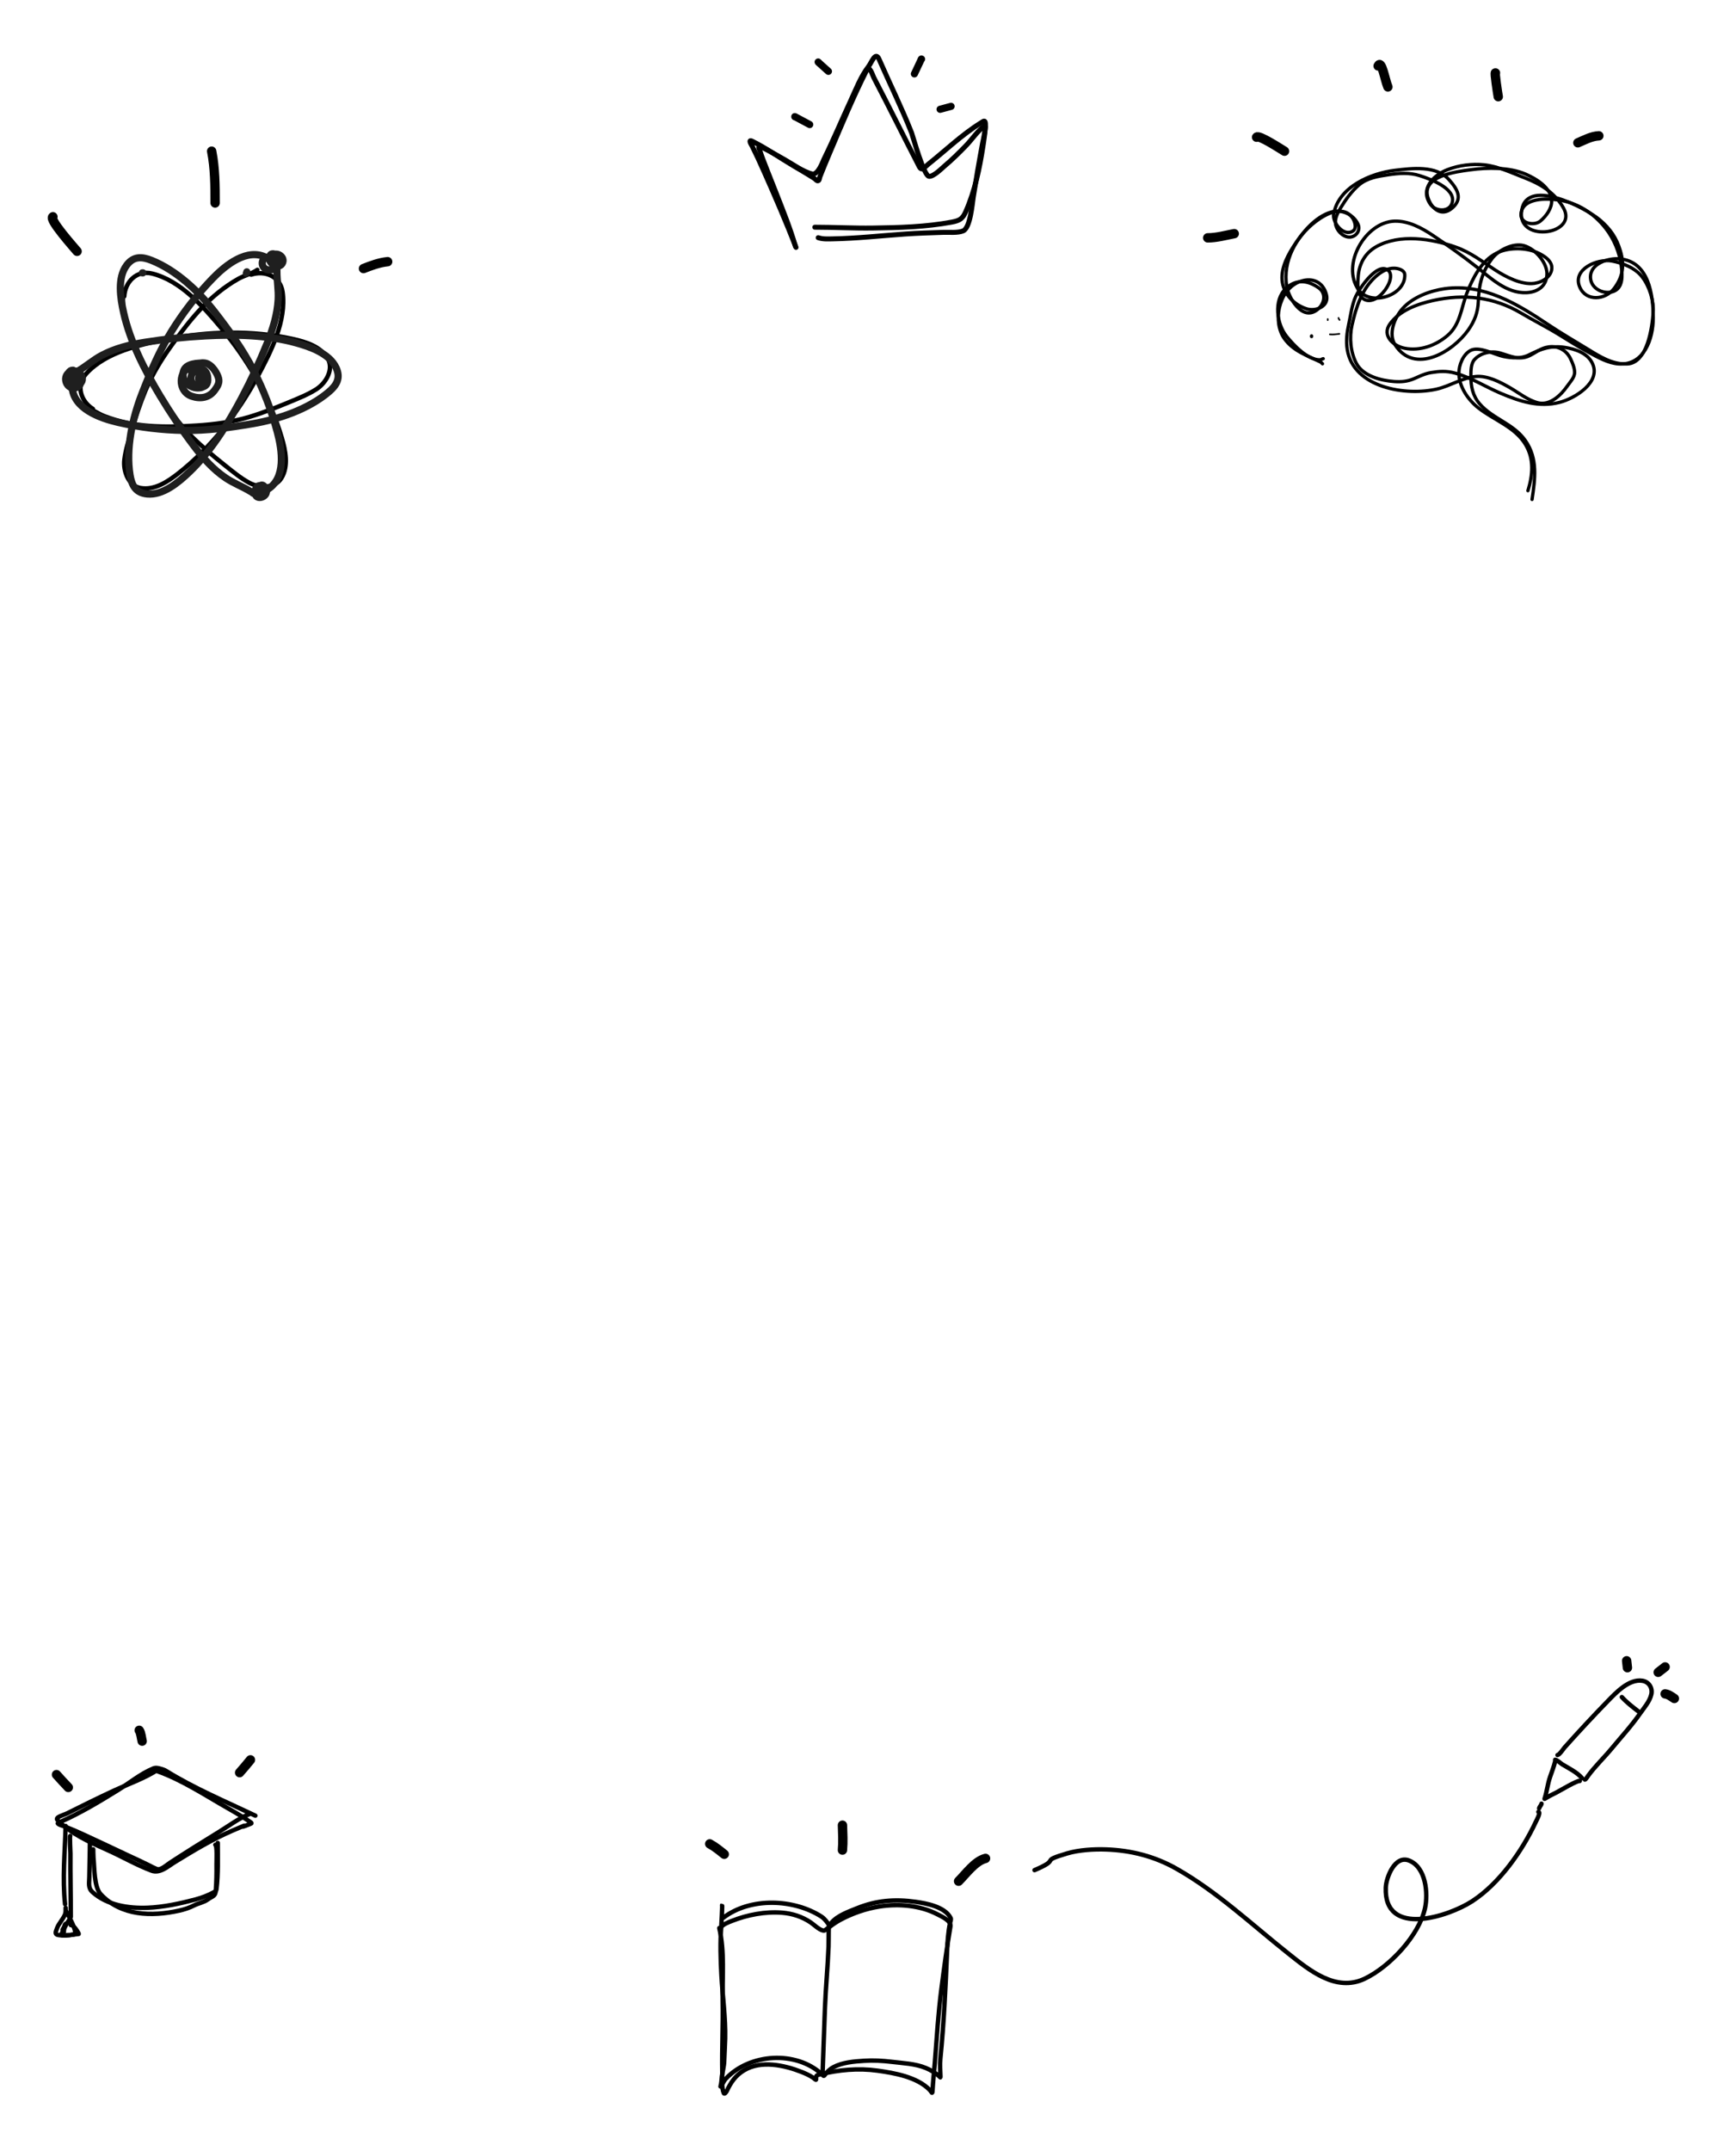 <svg width="3148" height="3898" viewBox="0 0 3148 3898" fill="none" xmlns="http://www.w3.org/2000/svg">
<rect width="3148" height="3898" fill="white"/>
<path d="M1443.46 448.366C1425.72 403.036 1406.49 358.261 1386.73 313.784C1372.79 282.426 1375.7 289.46 1364.25 265.448C1363.28 263.41 1355.32 251.685 1364.05 255.97C1389.71 268.568 1413.75 285.809 1438.38 300.312C1451.57 308.079 1456.13 310.625 1468.3 318.116C1471.19 319.891 1474.04 321.709 1476.9 323.532C1479.01 324.88 1480.63 327.946 1483.13 327.729C1485.98 327.481 1485.83 322.665 1486.92 320.012C1497.03 295.249 1492.43 305.607 1505.87 273.978C1526.72 224.933 1547.3 175.287 1571.34 127.684C1576.76 116.941 1582.05 135.911 1584.54 140.682C1612.5 194.26 1639.31 248.424 1666.99 302.14C1671.62 311.118 1676.71 302.83 1683.38 297.536C1714.61 272.72 1744.22 244.073 1778.22 223.002C1782.82 220.153 1786.5 216.309 1786.95 224.153C1787.49 233.569 1783.32 259.675 1782.48 265.109C1776.22 305.616 1768.02 345.446 1751.48 383.106C1745.61 396.478 1740.69 399.782 1725.62 402.602C1678.85 411.354 1630.07 412.617 1582.64 413.299C1547.57 413.803 1512.62 411.809 1477.58 411.809" stroke="black" stroke-width="9" stroke-linecap="round"/>
<path d="M1442.5 446.801C1432.87 413.487 1419.77 381.422 1407.15 349.144C1401.01 333.442 1394.65 317.827 1388.58 302.096C1385.02 292.861 1381.28 283.682 1378.28 274.248C1377.36 271.345 1374.66 267.304 1376.88 265.22C1378.89 263.334 1382.04 267.189 1384.51 268.399C1396.03 274.031 1411.74 283.144 1422.28 288.998C1436.64 296.976 1456.15 311.338 1472.76 315.32C1483.38 317.864 1492.46 291.856 1494 288.744C1511.23 253.733 1526.31 217.716 1542.7 182.313C1551.94 162.335 1561.11 138.442 1574.87 120.642C1580.65 113.162 1587.51 92.3 1594.07 107.29C1613.57 151.858 1635.17 195.55 1653.07 240.806C1655.26 246.347 1675.01 319.196 1684.86 319.643C1693.1 320.018 1707.51 305.406 1712.2 301.46C1726.15 289.728 1739.1 277.056 1751.74 263.948C1762.47 252.826 1772.73 237.204 1785.31 228.09C1789.78 224.856 1782.03 258.157 1781.75 259.625C1775.61 292.341 1770.06 324.937 1764.84 357.791C1763.07 368.926 1759.57 412.988 1746.53 418.445C1736.78 422.528 1720.76 420.78 1710.8 421.115C1687.59 421.897 1664.42 422.545 1641.24 424.167C1597.36 427.239 1553.65 432.133 1509.64 432.941C1500.32 433.112 1492.22 433.622 1483.7 430.779" stroke="black" stroke-width="9" stroke-linecap="round"/>
<path d="M1671.14 107.121C1670.65 106.144 1669.9 108.933 1669.44 109.924C1665.72 117.931 1661.92 125.896 1658.14 133.875" stroke="black" stroke-width="13" stroke-linecap="round"/>
<path d="M1724.64 192.732C1718.01 194.556 1711.45 196.413 1704.77 198.083" stroke="black" stroke-width="13" stroke-linecap="round"/>
<path d="M1484.63 113.236C1483.96 112.491 1482.8 111.787 1484.07 112.982C1490 118.534 1496.27 123.732 1502.21 129.289" stroke="black" stroke-width="13" stroke-linecap="round"/>
<path d="M1441.31 211.603C1440.68 210.874 1443.1 212.298 1443.95 212.746C1452.1 217.042 1460.22 221.356 1468.31 225.749" stroke="black" stroke-width="13" stroke-linecap="round"/>
<path d="M2427.29 576.203C2427.48 577.91 2428.21 578.498 2429.12 579.861" stroke="black" stroke-width="3" stroke-linecap="round"/>
<path d="M2428.76 605.074C2422.73 605.744 2418.11 606.658 2411.53 606.032" stroke="black" stroke-width="3" stroke-linecap="round"/>
<path d="M2407.7 578.27C2407.7 576.907 2407.7 579.802 2407.7 580.185" stroke="black" stroke-width="3" stroke-linecap="round"/>
<path d="M2378.34 608.914C2378.34 609.657 2378.34 609.199 2378.34 609.943" stroke="black" stroke-width="6" stroke-linecap="round"/>
<path d="M2399.48 650.092C2397.48 650.343 2396.08 652.094 2393.54 652.15C2371.3 652.644 2345.41 625.011 2332.94 609.39C2315.23 587.194 2308.91 544.389 2331.69 522.841C2350.23 505.297 2371.87 507.901 2391.42 521.869C2406.24 532.452 2401.57 552.559 2386.96 562.628C2360.47 580.888 2336.69 539.677 2333.29 518.839C2325.82 473.103 2350.13 428.851 2385.54 401.763C2403.4 388.095 2435.12 370.523 2452.53 394.904C2456.48 400.429 2460.96 413.609 2453.56 418.57C2436.59 429.948 2415.67 403.311 2418.46 387.815C2427.34 338.531 2485.89 313.906 2529.48 308.697C2560.52 304.988 2603.98 299.466 2627.12 325.161C2643.06 342.867 2653.59 360.149 2632.66 377.639C2614.8 392.564 2597.3 380.055 2589.96 359.918C2575.01 318.888 2641.09 311.139 2666.39 307.726C2697.44 303.537 2736.84 302.828 2766.26 315.5C2785.1 323.615 2813.38 340.341 2813.71 364.034C2813.91 378.209 2803.89 391.442 2793.59 400.391C2782.35 410.146 2755.69 405.334 2758.14 386.786C2762 357.635 2805.08 359.655 2825.6 362.433C2860.26 367.127 2890.17 386.442 2911.63 413.825C2926.55 432.848 2936.91 457.719 2939.99 481.796C2942.18 498.958 2943.97 523.675 2923.12 529.015C2906.34 533.314 2885.28 522.653 2884.14 503.747C2882.56 477.564 2916.57 467.371 2936.84 469.105C2989.97 473.648 2997.9 533.792 2997.9 576.462C2997.9 614.262 2981.27 662.444 2935.47 659.582C2916.14 658.374 2897.82 647.663 2881.16 638.773C2862.61 628.871 2845.02 617.603 2827.14 606.589C2804.88 592.874 2781.2 581.071 2758.66 567.659C2708.69 537.926 2654.8 532.108 2598.19 544.793C2569.79 551.157 2538.17 562.545 2520.45 587.095C2505.23 608.179 2526.57 627.227 2547.31 631.227C2575.19 636.603 2603.84 626.139 2624.83 608.132C2648.23 588.062 2649.46 558.391 2660.05 531.13C2670.63 503.899 2686.62 472.297 2714.01 458.701C2733.87 448.844 2761.71 448.5 2782.5 455.785C2794.21 459.893 2813.44 470.143 2813.99 484.483C2814.63 501.065 2796.83 511.649 2782.15 513.58C2758.76 516.657 2730.43 501.766 2711.5 489.456C2687.39 473.785 2667.1 457.459 2639.47 447.725C2596.37 432.542 2538.19 423.343 2495.92 446.925C2476.07 457.999 2464.94 477.178 2463 499.689C2461.95 511.802 2460.25 531.563 2470.6 540.334C2496.4 562.21 2541 496.164 2512.44 487.398C2492.88 481.393 2464.26 524.48 2458.48 537.132C2451.48 552.473 2449.44 570.59 2445.85 586.981C2442.42 602.599 2440.53 618.053 2443.16 633.971C2454.52 702.792 2549.31 718.443 2606.31 704.971C2629.99 699.373 2651.79 684.676 2676.17 682.391C2697.36 680.404 2720.36 692.406 2738.25 702.742C2754.33 712.034 2770.43 725.321 2788.73 729.953C2810.65 735.503 2830.52 716.249 2841.61 700.284C2846.72 692.92 2855.51 684.295 2855.38 674.674C2855.28 666.637 2851.46 657.719 2848.12 650.55C2840.77 634.756 2825.32 626.339 2808.33 628.712C2793.64 630.764 2786.31 638.494 2773.46 644.719C2755.17 653.58 2738.87 645.268 2721.04 639.974C2705.06 635.226 2685.51 638.824 2673.71 651.807C2667.14 659.033 2667.36 672.312 2667.25 681.305C2667.02 700.068 2670.57 717.441 2683.2 731.954C2707.06 759.376 2744.53 767.636 2766.09 798.495C2789 831.298 2783.73 867.834 2778.15 905.281" stroke="black" stroke-width="6" stroke-linecap="round"/>
<path d="M2398.14 659.303C2396.7 657.686 2395.71 656.709 2393.63 655.695C2370.18 644.306 2345.62 636.524 2329.38 614.25C2307.31 583.993 2318.32 527.856 2353.93 511.665C2376.87 501.242 2398.89 509.14 2405.35 534.217C2410.8 555.372 2385.9 565.114 2369.02 559.625C2349.16 553.168 2331.98 537.405 2326.47 516.877C2320.08 493.048 2331.98 468.203 2344.31 448.521C2360.32 422.96 2384.47 392.427 2414.97 384.024C2433.46 378.931 2454.79 388.981 2462.68 406.525C2467.84 417.992 2458.2 430.807 2445.54 429.678C2433.66 428.618 2423.14 416.738 2421.74 405.272C2420.48 394.963 2426.45 384.444 2431.51 376.055C2440.42 361.303 2451.2 346.417 2464.39 335.162C2479.25 322.471 2499.11 319.465 2517.81 316.72C2536.86 313.922 2556.01 312.445 2574.64 318.424C2591.85 323.95 2638.89 340.529 2633.72 365.882C2629.8 385.127 2603.65 383.955 2594.08 370.593C2574.09 342.664 2599.04 317.432 2624.75 307.499C2645.57 299.457 2669.22 296.477 2691.41 298.729C2716.56 301.282 2741.52 313.484 2764.92 322.433C2793.73 333.445 2819.41 349.299 2835.03 376.757C2862.18 424.46 2755.62 440.373 2758.86 386.229C2762.95 317.886 2874.78 376.012 2901.34 398.707C2920.04 414.691 2931.6 431.522 2938.42 454.986C2946 481.076 2943.05 502.068 2926.54 523.392C2910.89 543.617 2876.47 546.983 2864.8 520.586C2850.37 487.917 2896.81 468.326 2922.43 472.977C2942.37 476.595 2965.03 485.378 2977.76 501.843C2991.07 519.057 2999.28 545.324 2997.76 566.892C2995.94 592.62 2987.43 657.872 2951.1 659.554C2923.48 660.832 2900.61 645.858 2878.03 632.041C2854.16 617.432 2830.42 603.711 2807.12 588.09C2751.02 550.472 2690.14 513.667 2620.29 523.192C2593.01 526.912 2562.01 538.469 2543.37 559.274C2528.85 575.473 2516.78 605.036 2529.94 625.225C2565.37 679.588 2634.66 637.776 2662.74 597.762C2673.78 582.037 2680.03 566.061 2680.68 546.946C2681.7 516.865 2686.88 493.647 2705.24 469.168C2716.55 454.082 2739.92 441.9 2758.96 444.312C2780.39 447.025 2804.96 474.009 2805.17 495.629C2805.37 517.715 2789.25 529.421 2768.23 530.408C2731.91 532.115 2703.44 504.068 2677.07 483.301C2651.91 463.478 2624.95 444.546 2598.34 426.671C2578.08 413.057 2554.1 400.144 2529.03 400.812C2475.84 402.231 2431.51 479.794 2463.43 525.096C2484.97 555.652 2548.15 536.538 2547.38 498.335C2547.2 489.38 2535.82 486.45 2528.78 486.157C2516.1 485.629 2504.57 492.535 2495.36 500.64C2469.48 523.402 2458.91 557.151 2451.61 589.794C2446.7 611.747 2448.96 638.635 2459.68 658.702C2472 681.779 2504.46 689.817 2528.28 691.477C2540.92 692.357 2552.14 691.447 2563.81 686.465C2574.19 682.036 2583.45 677.191 2594.69 675.34C2610.48 672.736 2622.68 671.959 2638.28 676.142C2667.44 683.956 2694.29 701.494 2722.03 713.126C2756.62 727.631 2790.64 738.821 2828.12 729.263C2855.81 722.202 2904.82 692.362 2887.15 657.649C2878.03 639.724 2856.42 632.559 2837.74 629.635C2813.33 625.815 2794.11 632.224 2772.59 643.166C2758.42 650.374 2741.33 649.177 2726.19 646.073C2710.34 642.826 2682.12 626.736 2666.45 635.248C2653.02 642.542 2645.5 661.572 2645.5 676.142C2645.5 700.64 2662.07 724.506 2680.58 739.186C2708.8 761.556 2747.29 773.766 2766.43 806.038C2782.1 832.467 2779.31 861.118 2770.69 889.329" stroke="black" stroke-width="6" stroke-linecap="round"/>
<path d="M2899.27 246.163C2885.82 246.835 2873.43 253.615 2861.27 258.828" stroke="black" stroke-width="17" stroke-linecap="round"/>
<path d="M2711.82 132.173C2709.88 130.724 2715.75 168.986 2716.88 175.236" stroke="black" stroke-width="17" stroke-linecap="round"/>
<path d="M2499.04 119.507C2505.29 107.006 2511.26 144.657 2516.77 157.504" stroke="black" stroke-width="17" stroke-linecap="round"/>
<path d="M2278.66 248.696C2282.18 243.415 2323.18 270.47 2329.32 274.027" stroke="black" stroke-width="17" stroke-linecap="round"/>
<path d="M2190 431.079C2206.11 431.079 2222.39 426.477 2238.13 423.479" stroke="black" stroke-width="17" stroke-linecap="round"/>
<path d="M466.678 489.07C456.668 496.136 443.061 499.22 432.294 505.296C381.102 534.184 346.598 576.887 312.721 623.662C293.462 650.253 276.337 677.829 263.655 708.223C253.861 731.696 246.057 756.053 238.688 780.372C233.476 797.57 227.631 815.435 225.504 833.398C223.124 853.497 232.605 880.522 254.721 884.492C280.111 889.049 304.312 872.86 323.2 858.027C382.535 811.433 431.872 748.141 467.451 681.855C491.325 637.375 519.84 581.46 512.412 529.153C508.401 500.908 480.368 489.432 455.378 497.763" stroke="black" stroke-width="8" stroke-linecap="round"/>
<path d="M221.44 523.388C224.293 535.304 222.116 549.086 223.769 561.338C231.63 619.59 258.505 667.462 289.396 716.261C306.957 744.002 326.224 770.128 349.754 793.169C367.926 810.965 387.657 827.239 407.514 843.096C421.556 854.31 435.983 866.359 451.878 874.992C469.664 884.651 498.279 885.859 510.162 866.789C523.803 844.896 517.735 816.419 510.958 793.378C489.67 721.001 449.168 651.722 400.785 594.112C368.32 555.455 326.952 508.249 275.617 495.765C247.897 489.023 226.85 510.807 225.326 537.105" stroke="black" stroke-width="8" stroke-linecap="round"/>
<path d="M154.581 737.89C166.397 741.131 177.424 749.68 188.957 754.135C243.789 775.314 298.687 774.831 356.332 771.276C389.102 769.254 421.278 764.96 452.806 755.443C477.156 748.094 500.923 738.646 524.386 728.887C540.978 721.985 558.488 715.149 573.711 705.38C590.745 694.449 605.591 669.957 594.606 650.356C581.995 627.854 554.117 619.45 530.663 614.286C456.984 598.067 376.762 600.177 302.968 614.814C253.451 624.636 192.155 638.139 156.48 677.107C137.216 698.149 146.163 727.088 168.473 741.095" stroke="black" stroke-width="8" stroke-linecap="round"/>
<path d="M446.641 495.449C447.456 494.532 447.565 493.868 447.565 492.678" stroke="#1F1F1F" stroke-width="13" stroke-linecap="round"/>
<path d="M258.18 494.525H259.103" stroke="#1F1F1F" stroke-width="13" stroke-linecap="round"/>
<path d="M458.711 893.793C457.808 892.471 455.707 891.577 454.364 890.757C439.682 881.791 423.502 875.896 409.109 866.115C386.32 850.628 368.262 830.293 351.747 808.441C329.571 779.1 308.955 748.448 289.996 716.943C262.555 671.342 235.834 618.985 224.116 566.429C218.311 540.388 212.359 503.802 229.735 480.601C242.258 463.879 257.582 465.017 274.721 471.844C319.971 489.868 360.916 528.513 390.207 566.44C416.091 599.956 440.313 633.235 459.66 671.106C478.039 707.081 492.358 744.204 502.828 783.185C511.51 815.511 519.266 866.926 484.585 887.355" stroke="#1F1F1F" stroke-width="13" stroke-linecap="round"/>
<path d="M502.536 486.02C501.869 487.476 502.187 489.737 502.176 491.31C502.066 508.513 505.359 525.416 504.401 542.791C502.884 570.303 494.773 596.261 484.568 621.679C470.864 655.81 455.234 689.281 438.018 721.77C413.099 768.797 382.02 818.69 343.034 855.832C323.716 874.236 295.439 898.201 266.602 895.279C245.816 893.172 238.889 879.456 235.899 861.251C228.007 813.188 240.003 758.178 257.393 713.524C272.761 674.062 288.783 636.149 311.253 600.043C332.598 565.745 357.02 534.333 385.019 505.26C408.238 481.152 448.289 447.993 483.677 467.172" stroke="#1F1F1F" stroke-width="13" stroke-linecap="round"/>
<path d="M137.161 674.669C138.753 674.493 140.529 673.057 141.883 672.257C156.694 663.505 169.497 651.989 184.892 643.876C209.267 631.029 235.701 624.637 262.749 620.318C299.068 614.519 335.811 610.713 372.529 608.771C425.676 605.96 484.449 606.957 536.352 621.293C562.069 628.397 597.165 640.325 609.487 666.56C618.369 685.47 610.168 698.465 596.092 710.39C558.929 741.875 505.582 759.875 458.341 767.923C416.595 775.036 375.839 780.791 333.318 780.087C292.926 779.418 253.426 774.626 214.094 765.562C181.478 758.047 132.443 740.749 130.694 700.536" stroke="#1F1F1F" stroke-width="13" stroke-linecap="round"/>
<path d="M132.542 670.974C115.622 670.974 123.817 703.053 141.113 697.405C157.21 692.149 147.334 669.101 131.515 672.616C108.564 677.717 120.518 711.217 140.599 701.563C155.002 694.638 138.407 669.833 131.464 679.494C127.632 684.825 136.972 689.216 137.571 683.702C137.897 680.71 133.955 678.424 131.721 680.828C128.034 684.794 135.413 689.616 139.008 687.603C145.533 683.949 136.96 668.924 131.515 675.593C122.597 686.518 142.399 690.445 141.113 681.444C139.988 673.571 125.83 672.382 131.567 680.725C136.495 687.895 138.387 678.758 137.161 674.669" stroke="#1F1F1F" stroke-width="13" stroke-linecap="round"/>
<path d="M486.291 466.463C469.663 467.128 472.846 492.279 491.783 489.046C501.404 487.403 510.738 478.438 506.513 468.208C503.615 461.193 490.408 454.84 488.447 466.361C486.322 478.845 507.426 489.708 512.671 475.599C516.905 464.211 498.63 454.157 492.501 465.694C488.513 473.201 498.977 479.774 502.407 472.314C505.995 464.511 495.226 467.007 492.758 472.93" stroke="#1F1F1F" stroke-width="13" stroke-linecap="round"/>
<path d="M474.293 881.03C468.498 878.455 464.343 882.333 463.053 888.266C458.245 910.382 488.8 901.73 482.299 886.778C471.84 862.723 456.926 904.16 473.677 899.096C480.388 897.067 462.939 892.185 471.213 898.069C474.972 900.742 477.652 897.586 478.039 893.809C478.756 886.823 474.607 889.12 471.521 885.649" stroke="#1F1F1F" stroke-width="13" stroke-linecap="round"/>
<path d="M357.03 660.812C356.868 662.108 350.662 662.521 349.434 662.865C322.504 670.405 321.455 709.176 347.792 718.191C363.155 723.45 379.016 721.052 388.799 707.875C393.794 701.147 398.685 694.266 396.344 685.55C393.901 676.459 386.015 664.452 377.611 659.991C364.892 653.239 354.011 663.589 345.021 670.974" stroke="#1F1F1F" stroke-width="13" stroke-linecap="round"/>
<path d="M367.191 658.041C352.522 658.041 330.071 660.271 331.984 681.033C333.422 696.645 351.776 706.536 366.062 702.024C383.535 696.507 378.097 664.604 359.749 668.972C341.806 673.245 341.619 698.299 360.519 701.152C387.74 705.261 375.299 664.357 363.599 675.49C360.917 678.042 356.988 693.525 364.882 689.04C370.879 685.632 363.852 683.394 371.092 683.394C374.989 683.394 371.662 674.9 369.809 680.212C368.702 683.384 369.477 685.736 371.81 687.603" stroke="#1F1F1F" stroke-width="13" stroke-linecap="round"/>
<path d="M95.973 392.896C87.702 397.031 134.759 449.34 139.776 455.472" stroke="black" stroke-width="17" stroke-linecap="round"/>
<path d="M383.825 274C389.9 305.137 390.083 336.252 390.083 367.865" stroke="black" stroke-width="17" stroke-linecap="round"/>
<path d="M702.965 474.245C687.93 475.749 672.739 481.33 659.162 486.76" stroke="black" stroke-width="17" stroke-linecap="round"/>
<path d="M1306.61 3493.68C1311.21 3487.53 1320.19 3484.25 1326.92 3481.58C1355.03 3470.44 1387.99 3464.12 1418.28 3466.6C1437.09 3468.14 1454.65 3473.83 1470.27 3484.39C1476.61 3488.68 1484.87 3497.37 1492.7 3498.91C1495.19 3499.4 1496.03 3498.36 1498.11 3496.83C1506.3 3490.79 1514.05 3484.78 1523.06 3479.88C1545.1 3467.9 1570.53 3459.1 1595.35 3455.27C1629.87 3449.95 1668.95 3453.3 1700.34 3469.75C1707.66 3473.58 1725.18 3481.16 1723.42 3491.55C1717.04 3529.15 1711.94 3567.27 1707.07 3605.09C1701.36 3649.42 1698.62 3694.19 1695.15 3738.74C1693.86 3755.22 1691.98 3771.7 1691.06 3788.21C1690.57 3796.95 1689.85 3791.82 1685.44 3787.36C1662.66 3764.31 1622.22 3757.21 1591.52 3752.91C1556.01 3747.95 1520.89 3751.32 1486.15 3759.85C1479.22 3761.55 1479.7 3762.72 1479.89 3768.88C1479.95 3770.91 1476.34 3766.9 1474.65 3765.77C1468.07 3761.36 1460.76 3758.07 1453.41 3755.17C1422.19 3742.85 1380.12 3733.75 1349.44 3752.11C1333.79 3761.47 1325.26 3773.99 1317.8 3790.04C1317.27 3791.19 1313.77 3796.37 1312.53 3793.66C1308.02 3783.85 1309.95 3766.45 1309.76 3756.02C1308.97 3712.69 1311.34 3669.35 1310.44 3626C1309.54 3582.59 1314.35 3537.13 1304.31 3494.44" stroke="black" stroke-width="8" stroke-linecap="round"/>
<path d="M1311.35 3475.95C1360.25 3438.33 1439.19 3441.26 1489.58 3473.69C1495.52 3477.51 1500.18 3484.24 1504.22 3490.02C1505.27 3491.52 1506.35 3486.34 1507.79 3484.64C1518.82 3471.61 1538.99 3464.62 1554.24 3458.45C1589.08 3444.34 1622.87 3441.57 1660.32 3446.89C1679.28 3449.59 1713.49 3455.53 1723.88 3476.3C1725.1 3478.74 1723.39 3482.36 1722.89 3484.71C1719.17 3502.07 1718.12 3520.01 1717.37 3537.7C1714.63 3602.32 1711.65 3666.92 1705.21 3731.28C1704.11 3742.31 1705.1 3753.22 1705.46 3764.26C1705.52 3766.14 1704.33 3764.27 1703.73 3763.69C1696.66 3756.87 1687.74 3751.75 1678.7 3748C1659.8 3740.15 1637.16 3739.31 1617.02 3736.86C1600.2 3734.82 1583.6 3733.93 1566.68 3735.02C1548.38 3736.21 1528.29 3737.78 1511.71 3746.37C1504.8 3749.95 1499.63 3755.15 1495.1 3761.36C1493.46 3763.6 1492.45 3761.28 1490.78 3759.73C1443.49 3715.89 1359.45 3721.44 1315.98 3767.69C1312.26 3771.64 1305.18 3786.28 1306.65 3781.05C1308.29 3775.22 1308.37 3769.36 1309.09 3763.41C1310.23 3754.02 1312.97 3745.38 1313.26 3735.8C1313.68 3722.16 1314.71 3708.54 1315.03 3694.9C1315.9 3656.81 1310.3 3618.46 1308.2 3580.48C1306.57 3550.88 1305.71 3520.33 1307.96 3490.72C1308.1 3488.82 1310.09 3452.72 1309.44 3453.04" stroke="black" stroke-width="8" stroke-linecap="round"/>
<path d="M1504.15 3492.12C1502.17 3480.28 1502.92 3516.11 1502.45 3528.11C1501 3565.5 1497.28 3602.77 1495.89 3640.14C1494.44 3679.19 1493.13 3718.32 1491.63 3757.31" stroke="black" stroke-width="8" stroke-linecap="round"/>
<path d="M1287 3341.84C1297 3347.27 1304.54 3353.62 1313.32 3360.65" stroke="black" stroke-width="17" stroke-linecap="round"/>
<path d="M1527.67 3308C1528.17 3323.5 1529.06 3337.89 1527.67 3353.13" stroke="black" stroke-width="17" stroke-linecap="round"/>
<path d="M1787.14 3368.17C1768.14 3372.92 1751.58 3396.21 1738.26 3409.53" stroke="black" stroke-width="17" stroke-linecap="round"/>
<path d="M2824.37 3180.85C2828.24 3179.99 2835.22 3169.28 2837.15 3167.11C2862.41 3138.81 2888.44 3110.9 2914.87 3083.69C2929.99 3068.13 2954 3042.37 2978.19 3046.23C2990.41 3048.18 2997.02 3059.42 2994.45 3070.85C2991.53 3083.84 2981.3 3095.1 2973.87 3105.79C2958.39 3128.04 2939.51 3148.55 2922.24 3169.4C2908.53 3185.95 2892.34 3201.23 2879.7 3218.6C2878.77 3219.87 2875.45 3225.35 2873.99 3225.35" stroke="black" stroke-width="8" stroke-linecap="round"/>
<path d="M2820.09 3189.41C2823.84 3189.82 2830.38 3196.16 2833.21 3197.87C2845.23 3205.13 2859.62 3211.99 2868.87 3222.78" stroke="black" stroke-width="8" stroke-linecap="round"/>
<path d="M2820.95 3191.97C2820.24 3191.45 2820.24 3191.61 2820 3192.59C2817.58 3202.24 2813.95 3211.47 2810.73 3220.88C2806.35 3233.67 2805.07 3247.35 2800.89 3259.9C2800.8 3260.15 2800.72 3260.47 2801.08 3260.24C2808.02 3255.69 2815.67 3252.11 2823.04 3248.35C2826.54 3246.57 2862.2 3225.53 2864.58 3227.91" stroke="black" stroke-width="8" stroke-linecap="round"/>
<path d="M2795.28 3268.98C2794.98 3271.64 2791.62 3274.46 2791 3277.54" stroke="black" stroke-width="8" stroke-linecap="round"/>
<path d="M2941.01 3075.82C2949.93 3085.63 2960.21 3093.48 2970.72 3101.57" stroke="black" stroke-width="8" stroke-linecap="round"/>
<path d="M2789.68 3283.84C2794.55 3284.45 2786.39 3298.92 2785.09 3301.7C2760.28 3354.87 2718.92 3413.73 2669.54 3445.81C2627.13 3473.38 2509.44 3512.42 2512.92 3421.07C2513.61 3403.16 2529.11 3361.68 2555.27 3372.1C2585.93 3384.31 2589.87 3431.68 2584.09 3458.31C2573.32 3507.88 2519.7 3564.94 2474.41 3586.36C2422.27 3611.01 2373.91 3570.53 2335.39 3539.94C2269.52 3487.61 2207.45 3428.95 2133.88 3387.15C2094.14 3364.57 2051.26 3353.53 2005.58 3351.95C1983.72 3351.19 1956.42 3352.79 1935.18 3359.09C1881.54 3374.99 1926.89 3367.82 1876 3389.44" stroke="black" stroke-width="8" stroke-linecap="round"/>
<path d="M2951.1 3022.56C2950.52 3018.36 2950.08 3014.21 2949.7 3010" stroke="black" stroke-width="17" stroke-linecap="round"/>
<path d="M3006.91 3030.93C3011.22 3027.85 3015.23 3024.34 3019.47 3021.16" stroke="black" stroke-width="17" stroke-linecap="round"/>
<path d="M3019.46 3070C3025.91 3070.88 3030.91 3074.96 3036.21 3078.37" stroke="black" stroke-width="17" stroke-linecap="round"/>
<path d="M462.999 3290.69C408.465 3264.76 352.545 3241.4 301.101 3209.56C297.854 3207.55 294.369 3206.66 290.723 3205.59C285.926 3204.18 282.298 3203.37 277.414 3205.41C254.937 3214.79 234.182 3231.85 213.619 3244.6C180.086 3265.39 145.365 3286.2 109.166 3302.17C109.092 3302.2 103.926 3304.05 104.893 3304.97C108.025 3307.98 112.831 3308.49 116.858 3310.1C132.685 3316.46 137.556 3318.53 154.342 3326.22C180.49 3338.2 206.397 3350.73 232.483 3362.85C248.968 3370.51 253.189 3372.33 268.44 3379.82C270.533 3380.85 281.547 3386.86 285.656 3387.76C292.446 3389.24 303.3 3379.31 307.572 3376.52C337.055 3357.25 366.923 3338.65 396.946 3320.24C415.057 3309.13 433.244 3295.34 453.11 3287.39" stroke="black" stroke-width="8" stroke-linecap="round"/>
<path d="M394.873 3340.14C394.873 3367.9 395.902 3396.46 392.554 3424.08C392.192 3427.06 390.365 3428.11 387.792 3429.51C377.196 3435.31 365.75 3439.61 354.093 3442.7C326.282 3450.06 296.105 3456.52 267.344 3457.66C233.346 3459 194.346 3453.05 168.02 3429.51C159.237 3421.66 161.866 3413.31 161.976 3401.61C162.176 3380.39 163.014 3359.17 163.014 3337.94" stroke="black" stroke-width="8" stroke-linecap="round"/>
<path d="M119.059 3309.37C117.739 3356.9 112.961 3403.64 117.96 3451.12" stroke="black" stroke-width="8" stroke-linecap="round"/>
<path d="M119.057 3457.72V3466.51" stroke="black" stroke-width="8" stroke-linecap="round"/>
<path d="M119.057 3466.51C115.896 3477.39 106.446 3485.3 102.94 3495.93C101.377 3500.67 98.437 3505.87 105.626 3507.04C114.446 3508.47 125.041 3507.7 133.83 3506.07C142.992 3504.37 123.24 3470.48 120.155 3464.31" stroke="black" stroke-width="8" stroke-linecap="round"/>
<path d="M113.566 3497.28C115.02 3493.65 122.073 3484.61 118.817 3486.78C115.806 3488.79 116.172 3498.41 115.764 3501.67" stroke="black" stroke-width="8" stroke-linecap="round"/>
<path d="M285.853 3210.28C330.739 3226.39 371.845 3253.76 413.152 3277.24C427.103 3285.17 441.433 3293.52 454.551 3302.7C457.605 3304.84 455.174 3305.08 451.769 3306.45C420.569 3319.01 468.01 3297.75 420.64 3318.22C384.273 3333.92 350.464 3354.35 316.768 3375.02C304.564 3382.5 290.116 3396.13 274.834 3390.42C247.607 3380.25 221.683 3365.07 195.139 3353.2C161.051 3337.94 130.332 3324.76 104.211 3298.64C99.133 3293.56 115.546 3289.66 121.969 3286.44C149.697 3272.58 177.493 3258.83 205.622 3245.79C232.879 3233.16 262.695 3223.15 287.778 3206.43" stroke="black" stroke-width="8" stroke-linecap="round"/>
<path d="M169.032 3352.13C169.032 3349.02 169.206 3364.71 169.508 3367.46C171.385 3384.56 170.277 3419.96 182.701 3433.19C219.746 3472.64 275.112 3473.92 325.095 3462.78C334.167 3460.76 343.423 3457.76 351.72 3453.51C359.728 3449.42 369.523 3447.93 376.799 3442.58C385.721 3436.01 390.426 3437.46 391.3 3426.53C392.551 3410.9 392.769 3394.77 392.608 3379.11C392.546 3373.09 393.986 3344.45 390.468 3343.57" stroke="black" stroke-width="8" stroke-linecap="round"/>
<path d="M127.32 3327.52C126.11 3326.46 127.746 3357.94 127.736 3359.31C127.444 3397.59 128.39 3435.8 128.39 3474.07" stroke="black" stroke-width="8" stroke-linecap="round"/>
<path d="M126.247 3479.43C126.247 3476.53 112.461 3500.93 111.27 3506.59C110.518 3510.16 137.49 3505.39 142.649 3505.1C143.693 3505.04 133.249 3487.43 128.386 3489.05" stroke="black" stroke-width="8" stroke-linecap="round"/>
<path d="M102.452 3216.34C109.441 3224.24 116.634 3231.88 123.875 3239.55" stroke="black" stroke-width="17" stroke-linecap="round"/>
<path d="M252.415 3136C255.636 3140.29 256.525 3150.86 257.771 3155.64" stroke="black" stroke-width="17" stroke-linecap="round"/>
<path d="M454.151 3189.56C447.771 3197.45 441.252 3205.19 434.513 3212.77" stroke="black" stroke-width="17" stroke-linecap="round"/>
</svg>
